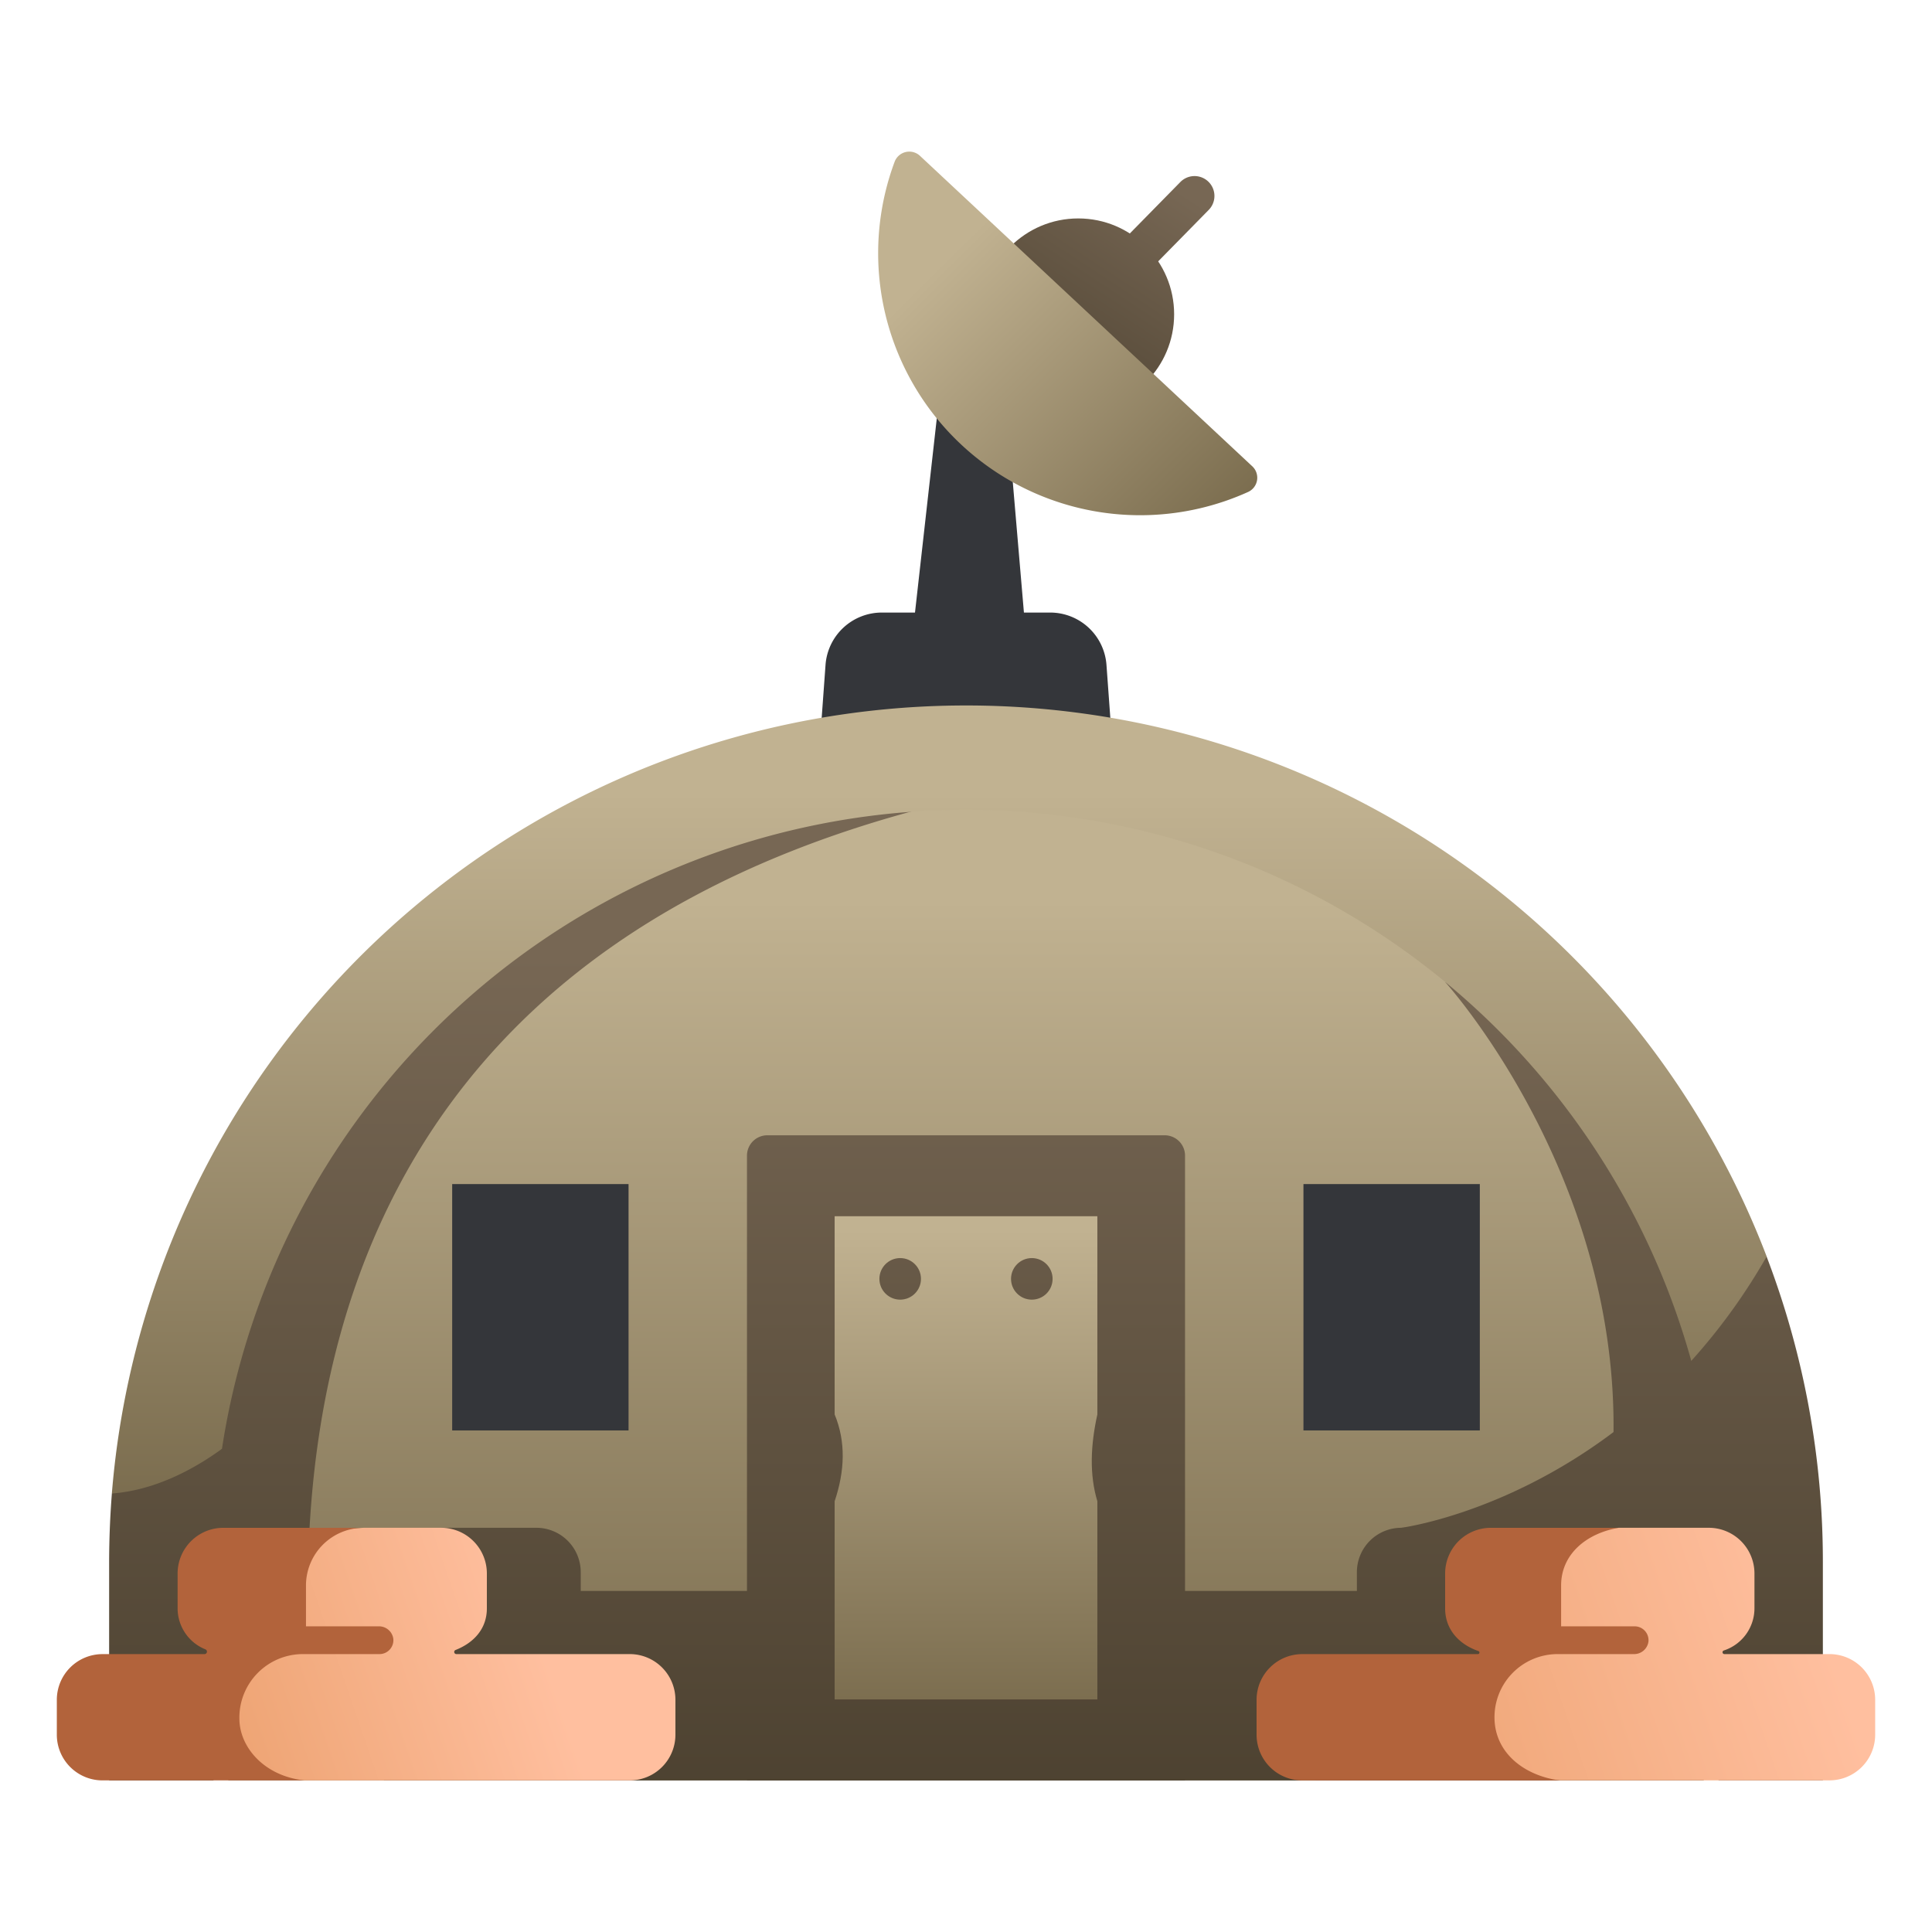 <svg id="icons" height="512" viewBox="0 0 340 340" width="512" xmlns="http://www.w3.org/2000/svg" xmlns:xlink="http://www.w3.org/1999/xlink"><linearGradient id="linear-gradient" gradientUnits="userSpaceOnUse" x1="208.668" x2="181.583" y1="34.149" y2="75.392"><stop offset="0" stop-color="#776754"/><stop offset="1" stop-color="#4c4130"/></linearGradient><linearGradient id="linear-gradient-2" x1="205.165" x2="178.08" xlink:href="#linear-gradient" y1="31.848" y2="73.091"/><linearGradient id="linear-gradient-3" gradientUnits="userSpaceOnUse" x1="163.217" x2="215.007" y1="48.338" y2="100.495"><stop offset=".004" stop-color="#c1b291"/><stop offset="1" stop-color="#756749"/></linearGradient><linearGradient id="linear-gradient-4" x1="170" x2="170" xlink:href="#linear-gradient-3" y1="157.612" y2="321.416"/><linearGradient id="linear-gradient-5" x1="269.594" x2="269.594" xlink:href="#linear-gradient" y1="167.977" y2="319.25"/><linearGradient id="linear-gradient-6" x1="106.219" x2="106.219" xlink:href="#linear-gradient" y1="167.977" y2="319.25"/><linearGradient id="linear-gradient-7" x1="175.518" x2="175.518" xlink:href="#linear-gradient" y1="167.977" y2="319.25"/><linearGradient id="linear-gradient-8" x1="170" x2="170" xlink:href="#linear-gradient" y1="167.977" y2="319.25"/><linearGradient id="linear-gradient-9" x1="170" x2="170" xlink:href="#linear-gradient-3" y1="215.945" y2="307.563"/><linearGradient id="linear-gradient-11" x1="158.418" x2="158.418" xlink:href="#linear-gradient" y1="167.977" y2="319.25"/><linearGradient id="linear-gradient-12" x1="181.582" x2="181.582" xlink:href="#linear-gradient" y1="167.977" y2="319.25"/><linearGradient id="linear-gradient-15" x1="280.455" x2="280.455" xlink:href="#linear-gradient" y1="167.977" y2="319.25"/><linearGradient id="linear-gradient-16" x1="165.297" x2="165.297" xlink:href="#linear-gradient-3" y1="138.933" y2="274.934"/><linearGradient id="linear-gradient-17" x1="309.213" x2="309.213" xlink:href="#linear-gradient" y1="167.977" y2="319.25"/><linearGradient id="linear-gradient-18" x1="29.135" x2="29.135" xlink:href="#linear-gradient" y1="167.977" y2="319.25"/><linearGradient id="linear-gradient-19" gradientUnits="userSpaceOnUse" x1="94.684" x2="28.889" y1="287.818" y2="310.363"><stop offset="0" stop-color="#ffbf9f"/><stop offset="1" stop-color="#ea9e6a"/></linearGradient><linearGradient id="linear-gradient-20" x1="319.61" x2="229.429" xlink:href="#linear-gradient-19" y1="283.082" y2="313.909"/><path d="m199.509 48.892a3.5 3.5 0 0 1 -2.5-5.952l10.714-10.907a3.5 3.5 0 0 1 4.994 4.906l-10.711 10.906a3.489 3.489 0 0 1 -2.497 1.047z" fill="url(#linear-gradient)"/><path d="m165.457 68.316-4.806 42.809h19.827l-3.155-36.951z" fill="#34363a"/><circle cx="189.755" cy="55.313" fill="url(#linear-gradient-2)" r="16.873"/><path d="m196.15 136.653h-52.3l1.429-19.639a9.936 9.936 0 0 1 9.909-9.214h29.624a9.936 9.936 0 0 1 9.909 9.214z" fill="#34363a"/><path d="m157.433 28.488a46.11 46.11 0 0 0 62.209 58.09 2.751 2.751 0 0 0 .743-4.514l-58.491-54.645a2.755 2.755 0 0 0 -4.461 1.069z" fill="url(#linear-gradient-3)"/><path d="m307.771 275.711a137.771 137.771 0 0 0 -275.542 0l7.971 37.609h259.6z" fill="url(#linear-gradient-4)"/><path d="m231.418 313.32h68.382l7.973-37.609a137.725 137.725 0 0 0 -6.166-40.875c-24.041 30.037-55.007 34.029-55.007 34.029z" fill="url(#linear-gradient-5)"/><path d="m180.21 138.317q-5.058-.371-10.21-.377a137.771 137.771 0 0 0 -137.771 137.771l4.171 19.664h18.269c-2.741-42.983 1.431-134.151 125.541-157.058z" fill="url(#linear-gradient-6)"/><path d="m283.472 313.32-21.108-44.455h-15.764a7.811 7.811 0 0 0 -7.811 7.812v3.3h-136.589v-3.3a7.812 7.812 0 0 0 -7.812-7.812h-16.752l-10.072 44.455z" fill="url(#linear-gradient-7)"/><path d="m135.034 199.791h69.933a3.579 3.579 0 0 1 3.579 3.579v109.95a0 0 0 0 1 0 0h-77.09a0 0 0 0 1 0 0v-109.95a3.579 3.579 0 0 1 3.578-3.579z" fill="url(#linear-gradient-8)"/><path d="m193.118 299.07h-46.236v-34.87c1.8-5.341 1.992-10.464 0-15.287v-34.873h46.236v34.872c-1.208 5.457-1.411 10.614 0 15.287z" fill="url(#linear-gradient-9)"/><path d="m146.882 248.912h46.237v15.288h-46.237z" fill="url(#linear-gradient-8)"/><path d="m79.577 208.379h31.037v43.355h-31.037z" fill="#34363a"/><path d="m229.386 208.379h31.037v43.355h-31.037z" fill="#34363a" transform="matrix(-1 0 0 -1 489.809 460.112)"/><circle cx="158.418" cy="225.059" fill="url(#linear-gradient-11)" r="3.658"/><circle cx="181.582" cy="225.059" fill="url(#linear-gradient-12)" r="3.658"/><circle cx="158.418" cy="287.435" fill="url(#linear-gradient-11)" r="3.658"/><circle cx="181.582" cy="287.435" fill="url(#linear-gradient-12)" r="3.658"/><path d="m306.574 257.522a137.167 137.167 0 0 0 -30.441-69.656c-6.571-6.842-13.866-12.284-21.8-15.033 0 0 34.085 37.514 29.136 88.207z" fill="url(#linear-gradient-15)"/><path d="m310.908 221.131a150.826 150.826 0 0 0 -291.223 41.7c5.83 3.25 14.834-.1 19.378-7.865a132.468 132.468 0 0 1 258.576-15.466c7.63-3.021 12.901-8.325 13.269-18.369z" fill="url(#linear-gradient-16)"/><path d="m302.435 274.947v38.373h18.359v-38.373a150.414 150.414 0 0 0 -9.9-53.812 105.042 105.042 0 0 1 -13.267 18.37 132.542 132.542 0 0 1 4.808 35.442z" fill="url(#linear-gradient-17)"/><path d="m19.206 274.947v38.373h18.359v-38.373a133.5 133.5 0 0 1 1.5-19.982c-4.61 3.363-11.558 7.289-19.374 7.865q-.477 5.996-.485 12.117z" fill="url(#linear-gradient-18)"/><path d="m110.82 291.092h-30.513a.374.374 0 0 1 -.144-.719c3.243-1.277 5.517-3.753 5.517-7.324v-6.141a8.043 8.043 0 0 0 -8.044-8.043h-13.636c-14.709.762-24.873 5.729-22.574 22.227-8.142 19.4 1.117 21.7 12.183 22.228h57.211a8.043 8.043 0 0 0 8.043-8.044v-6.14a8.044 8.044 0 0 0 -8.043-8.044z" fill="url(#linear-gradient-19)"/><path d="m66.648 286.207h-12.8v-7.189a10.148 10.148 0 0 1 10.152-10.148h-24.7a8.043 8.043 0 0 0 -8.044 8.043v6.141a7.782 7.782 0 0 0 4.9 7.206.436.436 0 0 1 -.176.837h-17.937a8.044 8.044 0 0 0 -8.043 8.039v6.14a8.043 8.043 0 0 0 8.043 8.044h35.562c-7.052-.731-11.48-5.811-11.48-10.906a11.185 11.185 0 0 1 11.111-11.322h13.551a2.443 2.443 0 0 0 2.43-2.694 2.539 2.539 0 0 0 -2.569-2.191z" fill="#b2633b"/><path d="m321.957 291.092h-18.493a.325.325 0 0 1 -.109-.632 7.809 7.809 0 0 0 5.4-7.411v-6.141a8.043 8.043 0 0 0 -8.044-8.043h-15.83l-18.13.788-.857 21.439-14.225 21.308 22.818.915h47.47a8.043 8.043 0 0 0 8.043-8.039v-6.14a8.044 8.044 0 0 0 -8.043-8.044z" fill="url(#linear-gradient-20)"/><path d="m274.118 291.092h13.411a2.539 2.539 0 0 0 2.57-2.19 2.444 2.444 0 0 0 -2.43-2.695h-12.939v-7.189c0-5.6 4.588-9.228 10.148-10.148h-22.514a8.043 8.043 0 0 0 -8.044 8.043v6.141c0 3.691 2.428 6.313 5.845 7.5a.278.278 0 0 1 -.085.543h-30.9a8.044 8.044 0 0 0 -8.043 8.044v6.14a8.043 8.043 0 0 0 8.043 8.044h45.307c-6.2-.828-11.369-4.787-11.48-10.906a11.113 11.113 0 0 1 11.111-11.327z" fill="#b2633b"/></svg>
